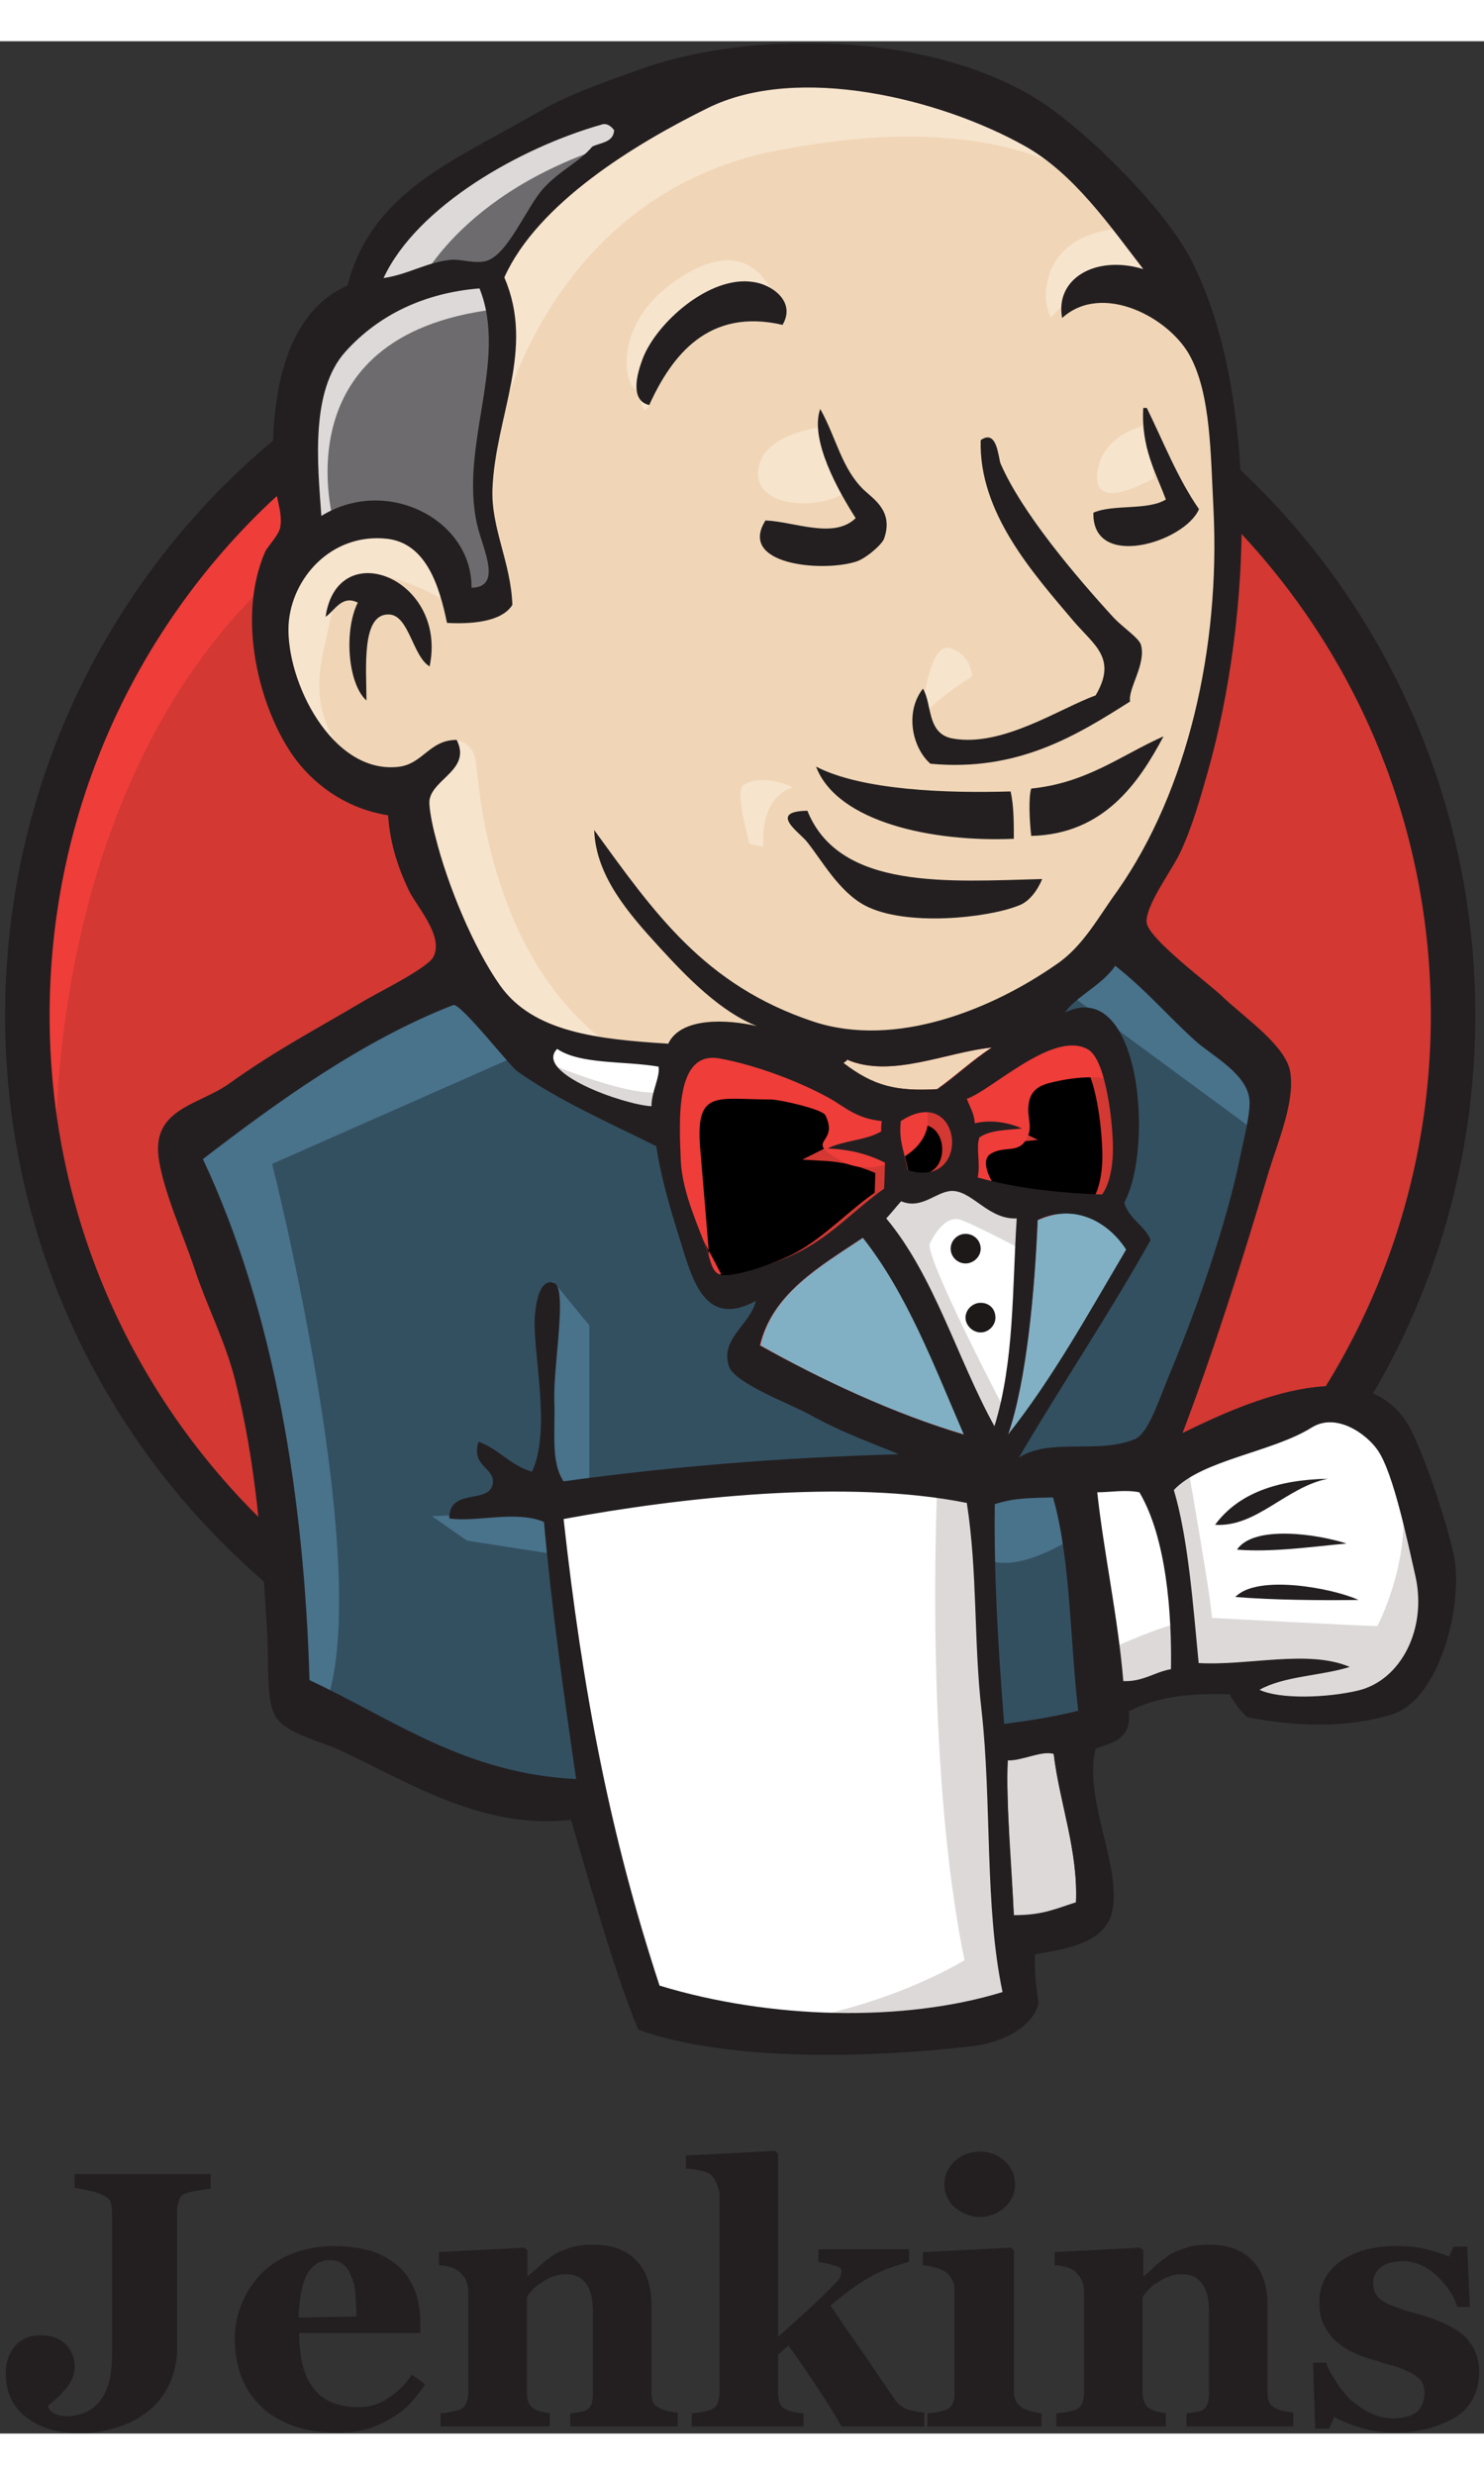 <?xml version="1.0" encoding="UTF-8"?>
<svg xmlns="http://www.w3.org/2000/svg" xmlns:xlink="http://www.w3.org/1999/xlink" width="18px" height="30px" viewBox="0 0 18 29" version="1.1">
<rect x="0" y="0" width="18" height="29" fill="#333333" stroke="none"/>
<g id="surface1">
<path style=" stroke:none;fill-rule:nonzero;fill:rgb(82.745%,21.961%,20%);fill-opacity:1;" d="M 17.629 11.773 C 17.629 16.602 13.758 20.523 8.977 20.523 C 4.199 20.523 0.328 16.602 0.328 11.773 C 0.328 6.941 4.199 3.023 8.977 3.023 C 13.758 3.023 17.629 6.941 17.629 11.773 "/>
<path style=" stroke:none;fill-rule:nonzero;fill:rgb(93.725%,23.922%,22.745%);fill-opacity:1;" d="M 0.684 13.938 C 0.684 13.938 0.055 4.816 8.559 4.555 L 7.965 3.574 L 3.355 5.105 L 2.035 6.605 L 0.887 8.785 L 0.23 11.324 L 0.426 13.02 "/>
<path style=" stroke:none;fill-rule:nonzero;fill:rgb(13.725%,12.157%,12.549%);fill-opacity:1;" d="M 3.055 5.805 C 1.543 7.344 0.602 9.461 0.602 11.809 C 0.602 14.152 1.543 16.27 3.055 17.809 C 4.574 19.348 6.66 20.293 8.977 20.293 C 11.293 20.293 13.379 19.348 14.898 17.809 C 16.414 16.27 17.355 14.152 17.355 11.809 C 17.355 9.461 16.414 7.344 14.898 5.805 C 13.379 4.27 11.293 3.32 8.977 3.32 C 6.668 3.32 4.574 4.266 3.055 5.805 Z M 2.672 18.176 C 1.059 16.547 0.062 14.293 0.062 11.809 C 0.062 9.324 1.059 7.066 2.672 5.43 C 4.281 3.801 6.516 2.789 8.977 2.789 C 11.441 2.789 13.672 3.801 15.285 5.43 C 16.895 7.059 17.895 9.316 17.895 11.809 C 17.895 14.289 16.895 16.547 15.285 18.176 C 13.672 19.812 11.441 20.82 8.977 20.82 C 6.516 20.82 4.281 19.812 2.672 18.176 Z M 2.672 18.176 "/>
<path style=" stroke:none;fill-rule:nonzero;fill:rgb(94.118%,83.922%,71.765%);fill-opacity:1;" d="M 12.617 11.82 L 11.301 12.016 L 9.523 12.215 L 8.371 12.242 L 7.246 12.207 L 6.391 11.945 L 5.629 11.129 L 5.035 9.469 L 4.902 9.109 L 4.117 8.848 L 3.656 8.094 L 3.328 7.02 L 3.691 6.074 L 4.547 5.777 L 5.238 6.102 L 5.566 6.816 L 5.965 6.754 L 6.098 6.59 L 5.965 5.836 L 5.93 4.891 L 6.125 3.59 L 6.117 2.844 L 6.719 1.891 L 7.77 1.137 L 9.613 0.359 L 11.656 0.656 L 13.434 1.926 L 14.258 3.23 L 14.789 4.176 L 14.922 6.52 L 14.523 8.543 L 13.797 10.336 L 13.113 11.297 "/>
<path style=" stroke:none;fill-rule:nonzero;fill:rgb(20%,31.373%,38.039%);fill-opacity:1;" d="M 11.504 17.457 L 6.793 17.652 L 6.793 18.43 L 7.191 21.172 L 6.996 21.398 L 3.703 20.289 L 3.473 19.895 L 3.145 16.211 L 2.371 14 L 2.203 13.477 L 4.84 11.684 L 5.664 11.359 L 6.391 12.242 L 7.016 12.793 L 7.742 13.02 L 8.07 13.117 L 8.469 14.816 L 8.77 15.176 L 9.527 14.91 L 9 15.926 L 11.859 17.266 L 11.504 17.457 "/>
<path style=" stroke:none;fill-rule:nonzero;fill:rgb(42.745%,41.961%,42.745%);fill-opacity:1;" d="M 3.691 6.086 L 4.547 5.789 L 5.238 6.113 L 5.566 6.832 L 5.965 6.77 L 6.062 6.375 L 5.867 5.625 L 6.062 3.828 L 5.895 2.852 L 6.488 2.168 L 7.77 1.16 L 7.406 0.668 L 5.594 1.551 L 4.836 2.141 L 4.41 3.051 L 3.754 3.934 L 3.559 4.977 L 3.691 6.086 "/>
<path style=" stroke:none;fill-rule:nonzero;fill:rgb(86.275%,85.098%,84.706%);fill-opacity:1;" d="M 5.043 3.023 C 5.043 3.023 5.539 1.816 7.512 1.227 C 9.488 0.641 7.609 0.809 7.609 0.809 L 5.469 1.621 L 4.645 2.438 L 4.281 3.086 L 5.043 3.023 M 4.055 5.859 C 4.055 5.859 3.363 3.574 6 3.25 L 5.902 2.855 L 4.086 3.277 L 3.559 4.977 L 3.691 6.086 L 4.055 5.859 "/>
<path style=" stroke:none;fill-rule:nonzero;fill:rgb(96.863%,89.412%,80.392%);fill-opacity:1;" d="M 5.105 8.887 L 5.539 8.473 C 5.539 8.473 5.734 8.496 5.77 8.723 C 5.805 8.949 5.902 11.008 7.316 12.109 C 7.449 12.215 6.266 11.945 6.266 11.945 L 5.211 10.316 M 11.168 8.266 C 11.168 8.266 11.246 7.281 11.516 7.355 C 11.789 7.434 11.789 7.699 11.789 7.699 C 11.789 7.699 11.133 8.113 11.168 8.266 M 13.902 4.652 C 13.902 4.652 13.359 4.762 13.309 5.238 C 13.262 5.715 13.902 5.336 14 5.301 M 9.918 4.684 C 9.918 4.684 9.195 4.781 9.195 5.238 C 9.195 5.691 10.016 5.66 10.246 5.465 M 5.441 6.805 C 5.441 6.805 4.191 6.051 4.059 6.77 C 3.926 7.488 3.633 8.004 4.254 8.758 L 3.828 8.625 L 3.434 7.617 L 3.301 6.637 L 4.059 5.859 L 4.918 5.922 L 5.414 6.312 L 5.441 6.805 M 6.035 4.746 C 6.035 4.746 6.594 1.875 9.426 1.324 C 11.754 0.871 12.98 1.422 13.441 1.945 C 13.441 1.945 11.363 -0.496 9.391 0.25 C 7.414 1 5.965 2.367 6 3.242 C 6.055 4.746 6.035 4.746 6.035 4.746 M 13.672 2.27 C 13.672 2.27 12.715 2.234 12.684 3.086 C 12.684 3.086 12.684 3.215 12.746 3.348 C 12.746 3.348 13.504 2.496 13.965 2.953 "/>
<path style=" stroke:none;fill-rule:nonzero;fill:rgb(96.863%,89.412%,80.392%);fill-opacity:1;" d="M 9.492 3.438 C 9.492 3.438 9.328 2.141 8.211 2.891 C 7.484 3.383 7.555 4.062 7.68 4.195 C 7.812 4.328 7.777 4.59 7.875 4.41 C 7.973 4.23 7.945 3.645 8.309 3.477 C 8.664 3.312 9.266 3.133 9.492 3.438 "/>
<path style=" stroke:none;fill-rule:nonzero;fill:rgb(28.627%,44.706%,54.51%);fill-opacity:1;" d="M 6.398 12.242 L 3.301 13.609 C 3.301 13.609 4.582 18.66 3.926 20.227 L 3.469 20.059 L 3.434 18.133 L 2.574 14.492 L 2.211 13.484 L 5.441 11.332 L 6.398 12.242 M 6.711 15.035 L 7.148 15.566 L 7.148 17.52 L 6.629 17.52 C 6.629 17.52 6.562 16.152 6.562 15.988 C 6.562 15.824 6.629 15.238 6.629 15.238 M 6.723 17.816 L 5.238 17.879 L 5.664 18.176 L 6.719 18.34 "/>
<path style=" stroke:none;fill-rule:nonzero;fill:rgb(20%,31.373%,38.039%);fill-opacity:1;" d="M 11.797 17.492 L 13.016 17.457 L 13.316 20.453 L 12.066 20.617 L 11.797 17.492 "/>
<path style=" stroke:none;fill-rule:nonzero;fill:rgb(20%,31.373%,38.039%);fill-opacity:1;" d="M 12.125 17.492 L 13.965 17.395 C 13.965 17.395 14.727 15.504 14.727 15.41 C 14.727 15.312 15.383 12.668 15.383 12.668 L 13.895 11.137 L 13.594 10.875 L 12.809 11.656 L 12.809 14.684 L 12.125 17.492 "/>
<path style=" stroke:none;fill-rule:nonzero;fill:rgb(28.627%,44.706%,54.51%);fill-opacity:1;" d="M 12.945 17.266 L 11.797 17.492 L 11.965 18.402 C 12.391 18.598 13.113 18.078 13.113 18.078 M 12.98 11.559 L 15.289 13.258 L 15.355 12.477 L 13.609 10.883 L 12.98 11.559 "/>
<path style=" stroke:none;fill-rule:nonzero;fill:rgb(100%,100%,100%);fill-opacity:1;" d="M 7.867 23.91 L 7.184 21.172 L 6.844 19.148 L 6.789 17.652 L 9.879 17.484 L 11.797 17.484 L 11.621 20.91 L 11.922 23.551 L 11.887 24.043 L 9.383 24.234 L 7.867 23.91 "/>
<path style=" stroke:none;fill-rule:nonzero;fill:rgb(86.275%,85.098%,84.706%);fill-opacity:1;" d="M 11.371 17.457 C 11.371 17.457 11.203 20.848 11.699 23.262 C 11.699 23.262 10.707 23.883 9.266 24.043 L 12.031 23.945 L 12.359 23.75 L 11.965 18.41 L 11.859 17.266 "/>
<path style=" stroke:none;fill-rule:nonzero;fill:rgb(100%,100%,100%);fill-opacity:1;" d="M 13.367 20.199 L 14.648 19.84 L 17.082 19.707 L 17.445 18.598 L 16.789 16.672 L 16.031 16.574 L 14.977 16.898 L 13.973 17.391 L 13.434 17.293 L 13.016 17.457 "/>
<path style=" stroke:none;fill-rule:nonzero;fill:rgb(86.275%,85.098%,84.706%);fill-opacity:1;" d="M 13.344 19.543 C 13.344 19.543 14.203 19.148 14.336 19.184 L 13.973 17.391 L 14.398 17.223 C 14.398 17.223 14.699 18.922 14.699 19.113 C 14.699 19.113 16.539 19.211 16.707 19.211 C 16.707 19.211 17.105 18.457 17.008 17.68 L 17.371 18.723 L 17.406 19.309 L 16.875 20.086 L 16.281 20.219 L 15.289 20.184 L 14.961 19.762 L 13.812 19.93 L 13.449 20.059 "/>
<path style=" stroke:none;fill-rule:nonzero;fill:rgb(100%,100%,100%);fill-opacity:1;" d="M 12.047 17.23 L 11.32 15.41 L 10.562 14.332 C 10.562 14.332 10.73 13.875 10.957 13.875 L 11.719 13.875 L 12.445 14.141 L 12.383 15.348 L 12.047 17.23 "/>
<path style=" stroke:none;fill-rule:nonzero;fill:rgb(86.275%,85.098%,84.706%);fill-opacity:1;" d="M 12.195 16.609 C 12.195 16.609 11.273 14.852 11.273 14.586 C 11.273 14.586 11.441 14.195 11.672 14.293 C 11.902 14.387 12.395 14.648 12.395 14.648 L 12.395 14.027 L 11.273 13.801 L 10.512 13.898 L 11.797 16.906 L 12.062 16.941 "/>
<path style=" stroke:none;fill-rule:nonzero;fill:rgb(100%,100%,100%);fill-opacity:1;" d="M 8.16 12.309 L 7.246 12.215 L 6.391 11.953 L 6.391 12.25 L 6.809 12.703 L 8.125 13.289 "/>
<path style=" stroke:none;fill-rule:nonzero;fill:rgb(86.275%,85.098%,84.706%);fill-opacity:1;" d="M 6.691 12.406 C 6.691 12.406 7.707 12.828 8.043 12.73 L 8.078 13.125 L 7.156 12.93 L 6.598 12.539 L 6.691 12.406 "/>
<path style=" stroke:none;fill-rule:nonzero;fill:rgb(82.745%,21.961%,20%);fill-opacity:1;" d="M 13.367 13.988 C 12.809 13.973 12.297 13.906 11.859 13.781 C 11.887 13.602 11.832 13.43 11.879 13.297 C 12.004 13.207 12.207 13.207 12.395 13.188 C 12.234 13.109 12.004 13.078 11.824 13.125 C 11.816 13 11.762 12.926 11.727 12.828 C 12.039 12.719 12.781 11.992 13.199 12.227 C 13.398 12.344 13.484 12.992 13.496 13.316 C 13.512 13.582 13.469 13.844 13.367 13.988 "/>
<path style="fill-rule:nonzero;fill:rgb(0%,0%,0%);fill-opacity:1;stroke-width:2;stroke-linecap:butt;stroke-linejoin:miter;stroke:rgb(82.745%,21.961%,20%);stroke-opacity:1;stroke-miterlimit:4;" d="M 190.139 201.142 C 182.194 200.917 174.915 199.962 168.692 198.165 C 169.081 195.581 168.303 193.11 168.97 191.2 C 170.748 189.908 173.637 189.908 176.304 189.627 C 174.026 188.504 170.748 188.054 168.192 188.728 C 168.081 186.931 167.303 185.864 166.803 184.46 C 171.248 182.887 181.805 172.439 187.75 175.81 C 190.584 177.495 191.806 186.819 191.973 191.481 C 192.195 195.3 191.584 199.064 190.139 201.142 Z M 190.139 201.142 " transform="matrix(0.07,0,0,0.07,0,0)"/>
<path style=" stroke:none;fill-rule:nonzero;fill:rgb(82.745%,21.961%,20%);fill-opacity:1;" d="M 10.695 13.082 C 10.695 13.125 10.695 13.168 10.688 13.207 C 10.512 13.316 10.234 13.316 10.039 13.414 C 10.316 13.43 10.539 13.496 10.734 13.586 C 10.73 13.691 10.73 13.801 10.723 13.906 C 10.402 14.117 10.109 14.441 9.73 14.648 C 9.551 14.746 8.93 14.996 8.742 14.945 C 8.637 14.918 8.621 14.789 8.582 14.664 C 8.488 14.402 8.281 13.973 8.258 13.574 C 8.238 13.07 8.184 12.223 8.734 12.324 C 9.18 12.406 9.695 12.605 10.039 12.793 C 10.254 12.918 10.371 13.055 10.695 13.082 "/>
<path style="fill-rule:nonzero;fill:rgb(0%,0%,0%);fill-opacity:1;stroke-width:2;stroke-linecap:butt;stroke-linejoin:miter;stroke:rgb(82.745%,21.961%,20%);stroke-opacity:1;stroke-miterlimit:4;" d="M 152.134 188.111 C 152.134 188.728 152.134 189.346 152.023 189.908 C 149.522 191.481 145.577 191.481 142.799 192.885 C 146.744 193.11 149.911 194.065 152.689 195.356 C 152.634 196.873 152.634 198.446 152.523 199.962 C 147.966 202.995 143.799 207.657 138.409 210.634 C 135.853 212.039 127.019 215.633 124.352 214.903 C 122.852 214.51 122.629 212.657 122.074 210.859 C 120.74 207.096 117.795 200.917 117.462 195.188 C 117.184 187.942 116.406 175.753 124.241 177.214 C 130.575 178.393 137.909 181.258 142.799 183.954 C 145.855 185.751 147.522 187.717 152.134 188.111 Z M 152.134 188.111 " transform="matrix(0.07,0,0,0.07,0,0)"/>
<path style=" stroke:none;fill-rule:nonzero;fill:rgb(82.745%,21.961%,20%);fill-opacity:1;" d="M 11.008 13.684 C 10.957 13.406 10.902 13.332 10.926 13.09 C 11.672 12.602 11.805 13.934 11.008 13.684 "/>
<path style="fill-rule:nonzero;fill:rgb(0%,0%,0%);fill-opacity:1;stroke-width:2;stroke-linecap:butt;stroke-linejoin:miter;stroke:rgb(82.745%,21.961%,20%);stroke-opacity:1;stroke-miterlimit:4;" d="M 156.579 196.761 C 155.856 192.773 155.079 191.705 155.412 188.223 C 166.025 181.202 167.914 200.355 156.579 196.761 Z M 156.579 196.761 " transform="matrix(0.07,0,0,0.07,0,0)"/>
<path style=" stroke:none;fill-rule:nonzero;fill:rgb(93.725%,23.922%,22.745%);fill-opacity:1;" d="M 12.082 13.906 C 12.082 13.906 11.852 13.582 12.02 13.484 C 12.188 13.387 12.348 13.484 12.445 13.316 C 12.543 13.152 12.445 13.055 12.48 12.863 C 12.516 12.668 12.676 12.637 12.844 12.602 C 13.008 12.566 13.469 12.504 13.531 12.664 L 13.336 12.074 L 12.941 11.945 L 11.691 12.664 L 11.629 13.02 L 11.629 13.738 M 8.621 14.98 C 8.582 14.469 8.539 13.965 8.496 13.457 C 8.426 12.695 8.68 12.828 9.348 12.828 C 9.453 12.828 9.977 12.945 10.012 13.02 C 10.191 13.387 9.711 13.305 10.219 13.582 C 10.645 13.809 11.406 13.441 11.23 12.926 C 11.133 12.809 10.73 12.891 10.582 12.812 L 9.809 12.422 C 9.48 12.254 8.727 12.008 8.379 12.242 C 7.492 12.836 8.434 14.324 8.746 14.945 "/>
<path style=" stroke:none;fill-rule:nonzero;fill:rgb(13.725%,12.157%,12.549%);fill-opacity:1;" d="M 9.492 3.438 C 8.594 3.23 8.148 3.809 7.875 4.41 C 7.633 4.355 7.73 4.023 7.793 3.855 C 7.953 3.422 8.602 2.836 9.133 2.918 C 9.355 2.945 9.66 3.152 9.492 3.438 M 13.867 4.445 L 13.91 4.445 C 14.113 4.859 14.285 5.301 14.543 5.672 C 14.371 6.074 13.246 6.418 13.262 5.715 C 13.504 5.609 13.922 5.691 14.141 5.555 C 14.016 5.219 13.84 4.926 13.867 4.445 M 9.949 4.457 C 10.145 4.809 10.207 5.176 10.477 5.438 C 10.602 5.555 10.84 5.699 10.723 6.031 C 10.695 6.105 10.492 6.281 10.371 6.312 C 9.949 6.438 8.949 6.34 9.285 5.809 C 9.641 5.824 10.113 6.039 10.379 5.781 C 10.176 5.465 9.816 4.832 9.949 4.457 M 13.707 8.004 C 13.066 8.41 12.348 8.859 11.285 8.758 C 11.062 8.562 10.973 8.129 11.195 7.848 C 11.309 8.039 11.238 8.398 11.559 8.453 C 12.16 8.559 12.855 8.086 13.289 7.93 C 13.555 7.48 13.27 7.32 13.023 7.031 C 12.527 6.445 11.871 5.715 11.895 4.836 C 12.098 4.691 12.109 5.059 12.137 5.121 C 12.395 5.715 13.043 6.48 13.512 6.992 C 13.629 7.113 13.82 7.238 13.84 7.32 C 13.902 7.555 13.68 7.848 13.707 8.004 M 5.211 7.578 C 5.008 7.461 4.961 6.961 4.723 6.949 C 4.379 6.93 4.445 7.598 4.445 7.992 C 4.215 7.785 4.172 7.137 4.34 6.805 C 4.145 6.707 4.059 6.906 3.949 6.977 C 4.094 5.977 5.434 6.516 5.211 7.578 M 14.113 8.426 C 13.812 8.992 13.387 9.613 12.508 9.633 C 12.488 9.453 12.473 9.172 12.508 9.059 C 13.184 8.992 13.602 8.652 14.113 8.426 M 9.898 8.793 C 10.457 9.082 11.488 9.117 12.258 9.094 C 12.297 9.262 12.297 9.469 12.297 9.668 C 11.316 9.711 10.156 9.469 9.898 8.793 M 9.793 9.328 C 10.184 10.297 11.516 10.184 12.641 10.156 C 12.59 10.281 12.488 10.434 12.348 10.48 C 11.984 10.625 10.992 10.738 10.492 10.477 C 10.176 10.309 9.969 9.93 9.793 9.711 C 9.719 9.605 9.297 9.336 9.793 9.328 "/>
<path style=" stroke:none;fill-rule:nonzero;fill:rgb(50.588%,69.02%,76.863%);fill-opacity:1;" d="M 13.66 14.648 C 13.203 15.422 12.766 16.215 12.227 16.891 C 12.453 16.238 12.551 15.133 12.586 14.293 C 13.059 14.07 13.465 14.34 13.66 14.648 "/>
<path style=" stroke:none;fill-rule:nonzero;fill:rgb(13.725%,12.157%,12.549%);fill-opacity:1;" d="M 16.105 17.426 C 15.598 17.527 15.242 18.016 14.738 17.984 C 15.02 17.602 15.492 17.438 16.105 17.426 M 16.332 18.211 C 15.91 18.25 15.422 18.32 15.004 18.285 C 15.207 17.984 15.973 18.094 16.332 18.211 M 16.477 18.895 C 16.008 18.902 15.43 18.895 14.984 18.859 C 15.25 18.578 16.176 18.754 16.477 18.895 "/>
<path style=" stroke:none;fill-rule:nonzero;fill:rgb(86.275%,85.098%,84.706%);fill-opacity:1;" d="M 12.781 20.758 C 12.848 21.336 13.078 21.922 13.051 22.559 C 12.793 22.641 12.648 22.715 12.297 22.715 C 12.277 22.18 12.199 21.352 12.223 20.832 C 12.391 20.848 12.641 20.715 12.781 20.758 "/>
<path style=" stroke:none;fill-rule:nonzero;fill:rgb(94.118%,83.922%,71.765%);fill-opacity:1;" d="M 12.027 12.199 C 11.789 12.352 11.594 12.539 11.363 12.703 C 10.859 12.73 10.59 12.668 10.227 12.387 C 10.234 12.367 10.27 12.371 10.27 12.344 C 10.805 12.578 11.488 12.25 12.027 12.199 "/>
<path style=" stroke:none;fill-rule:nonzero;fill:rgb(50.588%,69.02%,76.863%);fill-opacity:1;" d="M 9.223 15.809 C 9.367 15.18 9.949 14.852 10.469 14.504 C 11.008 15.18 11.336 16.051 11.699 16.891 C 10.84 16.637 9.969 16.23 9.223 15.809 "/>
<path style=" stroke:none;fill-rule:nonzero;fill:rgb(13.725%,12.157%,12.549%);fill-opacity:1;" d="M 12.223 20.84 C 12.199 21.355 12.27 22.18 12.297 22.723 C 12.648 22.723 12.793 22.648 13.051 22.566 C 13.078 21.93 12.848 21.344 12.781 20.762 C 12.641 20.715 12.391 20.848 12.223 20.84 Z M 6.836 17.914 C 7.066 19.992 7.395 21.73 8 23.57 C 9.348 23.98 10.965 24.016 12.16 23.648 C 11.941 22.613 12.031 21.352 11.906 20.238 C 11.809 19.402 11.859 18.57 11.727 17.719 C 10.281 17.426 8.246 17.652 6.836 17.914 Z M 12.066 17.734 C 12.055 18.625 12.109 19.508 12.18 20.398 C 12.527 20.352 12.758 20.316 13.078 20.238 C 12.977 19.383 12.988 18.41 12.773 17.652 C 12.527 17.66 12.312 17.652 12.066 17.734 Z M 13.82 17.59 C 13.652 17.555 13.465 17.59 13.309 17.59 C 13.387 18.312 13.562 19.113 13.625 19.879 C 13.867 19.887 14 19.77 14.203 19.734 C 14.215 19.066 14.148 18.141 13.82 17.59 Z M 16.477 19.992 C 16.992 19.867 17.312 19.246 17.168 18.605 C 17.07 18.176 16.902 17.363 16.715 17.086 C 16.582 16.887 16.211 16.617 15.91 16.805 C 15.43 17.105 14.586 17.195 14.238 17.562 C 14.41 18.141 14.469 18.93 14.539 19.66 C 15.137 19.695 15.871 19.492 16.371 19.707 C 16.023 19.816 15.578 19.816 15.277 19.984 C 15.527 20.102 16.102 20.082 16.477 19.992 Z M 11.691 16.891 C 11.328 16.051 11 15.18 10.465 14.504 C 9.941 14.852 9.367 15.18 9.215 15.809 C 9.969 16.23 10.84 16.637 11.691 16.891 Z M 12.586 14.293 C 12.551 15.133 12.453 16.238 12.227 16.891 C 12.766 16.211 13.203 15.422 13.66 14.648 C 13.465 14.34 13.059 14.07 12.586 14.289 Z M 11.574 13.938 C 11.371 13.918 11.195 14.172 10.93 14.062 C 10.867 14.133 10.812 14.203 10.75 14.27 C 11.336 14.973 11.609 15.969 12.062 16.789 C 12.305 15.996 12.277 15.133 12.332 14.27 C 12 14.285 11.809 13.961 11.574 13.938 Z M 10.926 13.09 C 10.902 13.332 10.957 13.406 11.008 13.684 C 11.805 13.934 11.672 12.602 10.926 13.09 Z M 10.039 12.801 C 9.695 12.613 9.18 12.414 8.734 12.332 C 8.184 12.227 8.238 13.078 8.258 13.582 C 8.281 13.98 8.488 14.402 8.582 14.672 C 8.621 14.793 8.637 14.926 8.742 14.953 C 8.93 14.996 9.559 14.754 9.73 14.656 C 10.109 14.457 10.402 14.133 10.723 13.91 C 10.73 13.809 10.73 13.699 10.734 13.594 C 10.539 13.496 10.324 13.434 10.039 13.422 C 10.227 13.324 10.512 13.324 10.688 13.215 C 10.688 13.172 10.688 13.133 10.695 13.09 C 10.371 13.055 10.254 12.918 10.039 12.801 Z M 6.758 12.215 C 6.473 12.504 7.562 12.891 7.902 12.91 C 7.902 12.73 8.008 12.559 7.988 12.43 C 7.574 12.359 7.039 12.406 6.758 12.215 Z M 10.273 12.344 C 10.273 12.371 10.242 12.367 10.234 12.387 C 10.602 12.668 10.875 12.73 11.371 12.703 C 11.594 12.547 11.797 12.352 12.031 12.199 C 11.488 12.25 10.805 12.578 10.273 12.344 Z M 13.496 13.312 C 13.484 12.992 13.398 12.34 13.199 12.223 C 12.781 11.98 12.039 12.711 11.727 12.82 C 11.762 12.918 11.816 12.992 11.824 13.117 C 12.012 13.07 12.234 13.105 12.395 13.18 C 12.207 13.199 12.004 13.199 11.879 13.289 C 11.836 13.422 11.895 13.594 11.859 13.773 C 12.297 13.898 12.809 13.961 13.367 13.98 C 13.469 13.844 13.512 13.582 13.496 13.312 Z M 6.277 12.488 C 6.188 12.43 5.582 11.648 5.496 11.684 C 4.402 12.109 3.375 12.848 2.461 13.551 C 3.336 15.41 3.691 17.68 3.754 19.867 C 4.75 20.328 5.629 21 6.988 21.066 C 6.828 19.969 6.691 18.984 6.598 17.949 C 6.258 17.805 5.77 17.957 5.449 17.906 C 5.449 17.527 5.938 17.742 5.977 17.484 C 6.008 17.293 5.707 17.277 5.805 16.977 C 6.055 17.066 6.188 17.266 6.453 17.34 C 6.695 16.816 6.453 15.887 6.488 15.445 C 6.496 15.359 6.527 14.988 6.719 15.051 C 6.887 15.105 6.711 16.051 6.723 16.465 C 6.738 16.852 6.676 17.219 6.836 17.457 C 8.148 17.277 9.48 17.168 10.902 17.129 C 10.59 16.996 10.219 16.871 9.816 16.645 C 9.59 16.52 8.902 16.266 8.84 16.059 C 8.734 15.727 9.102 15.555 9.168 15.27 C 8.504 15.629 8.379 14.926 8.219 14.438 C 8.078 13.988 7.996 13.648 7.961 13.395 C 7.379 13.105 6.766 12.836 6.277 12.488 Z M 12.918 11.773 C 13.832 11.336 14 13.406 13.637 14.078 C 13.691 14.277 13.883 14.352 13.957 14.531 C 13.449 15.438 12.883 16.277 12.359 17.168 C 12.746 16.926 13.301 17.129 13.758 16.949 C 13.922 16.887 14.043 16.508 14.168 16.203 C 14.516 15.375 14.879 14.324 15.039 13.539 C 15.074 13.359 15.18 12.965 15.152 12.809 C 15.109 12.516 14.719 12.305 14.516 12.133 C 14.148 11.801 13.918 11.516 13.527 11.207 C 13.379 11.434 13.043 11.586 12.918 11.773 Z M 4.191 3.762 C 3.762 4.238 3.852 5.121 3.898 5.754 C 4.688 5.266 5.727 5.797 5.719 6.625 C 6.098 6.617 5.859 6.164 5.789 5.867 C 5.566 4.906 6.168 3.871 5.816 2.996 C 5.141 3.051 4.59 3.32 4.191 3.762 Z M 7.305 1.008 C 6.32 1.285 5.059 1.996 4.652 2.871 C 4.965 2.824 5.184 2.672 5.488 2.648 C 5.609 2.645 5.762 2.699 5.895 2.664 C 6.16 2.594 6.391 2 6.594 1.781 C 6.789 1.566 7.023 1.469 7.184 1.277 C 7.289 1.227 7.441 1.227 7.449 1.078 C 7.41 1.027 7.359 0.992 7.305 1.008 Z M 12.43 1.27 C 11.406 0.695 9.676 0.27 8.586 0.809 C 7.707 1.242 6.523 1.961 6.117 2.863 C 6.496 3.738 6.008 4.539 5.973 5.43 C 5.957 5.906 6.195 6.312 6.215 6.832 C 6.082 7.047 5.691 7.066 5.422 7.051 C 5.328 6.598 5.168 6.086 4.695 6.031 C 4.023 5.957 3.531 6.508 3.5 7.078 C 3.469 7.758 4.023 8.875 4.82 8.797 C 5.129 8.77 5.203 8.469 5.539 8.469 C 5.719 8.824 5.258 8.938 5.211 9.191 C 5.195 9.262 5.246 9.516 5.281 9.641 C 5.426 10.227 5.746 10.992 6.062 11.441 C 6.465 12.016 7.254 12.098 8.105 12.152 C 8.258 11.828 8.816 11.855 9.18 11.938 C 8.742 11.766 8.336 11.352 8 10.984 C 7.617 10.566 7.227 10.117 7.207 9.562 C 7.938 10.566 8.539 11.441 9.863 11.883 C 10.867 12.215 12.039 11.73 12.812 11.191 C 13.137 10.973 13.324 10.613 13.555 10.297 C 14.406 9.082 14.801 7.355 14.719 5.68 C 14.684 4.988 14.684 4.301 14.445 3.836 C 14.203 3.355 13.371 2.91 12.883 3.355 C 12.793 2.879 13.289 2.586 13.867 2.762 C 13.457 2.23 13.023 1.602 12.43 1.27 Z M 14.344 16.871 C 15.145 16.477 16.637 15.816 17.133 16.871 C 17.32 17.266 17.535 17.922 17.629 18.328 C 17.762 18.895 17.48 20.094 16.887 20.281 C 16.363 20.445 15.758 20.438 15.129 20.316 C 15.055 20.254 14.977 20.148 14.914 20.039 C 14.469 20.023 14.043 20.059 13.691 20.246 C 13.727 20.578 13.504 20.625 13.289 20.695 C 13.137 21.309 13.602 22.109 13.492 22.66 C 13.414 23.062 12.918 23.125 12.555 23.191 C 12.543 23.414 12.57 23.602 12.598 23.785 C 12.516 24.09 12.145 24.262 11.789 24.305 C 10.625 24.441 8.859 24.504 7.742 24.105 C 7.43 23.344 7.184 22.426 6.926 21.562 C 5.84 21.68 4.953 21.102 4.121 20.715 C 3.836 20.586 3.438 20.508 3.328 20.281 C 3.223 20.059 3.266 19.641 3.238 19.246 C 3.176 18.23 3.109 17.25 2.848 16.215 C 2.727 15.746 2.512 15.34 2.363 14.891 C 2.227 14.477 1.988 13.961 1.926 13.547 C 1.836 12.93 2.422 12.898 2.789 12.629 C 3.371 12.215 3.824 11.984 4.449 11.613 C 4.641 11.504 5.195 11.227 5.258 11.098 C 5.387 10.84 5.043 10.48 4.953 10.281 C 4.805 9.965 4.73 9.695 4.707 9.383 C 4.184 9.301 3.781 8.992 3.543 8.645 C 3.145 8.066 2.867 6.996 3.215 6.191 C 3.242 6.129 3.375 5.996 3.398 5.898 C 3.438 5.707 3.32 5.453 3.312 5.246 C 3.277 4.188 3.496 3.277 4.215 2.961 C 4.508 1.809 5.551 1.43 6.535 0.855 C 6.906 0.641 7.312 0.504 7.73 0.352 C 9.23 -0.191 11.539 -0.09 12.785 0.844 C 13.316 1.234 14.16 2.07 14.461 2.676 C 15.262 4.27 15.199 6.941 14.641 8.887 C 14.566 9.148 14.461 9.531 14.309 9.848 C 14.203 10.066 13.875 10.504 13.91 10.695 C 13.953 10.895 14.664 11.426 14.816 11.57 C 15.09 11.836 15.613 12.18 15.652 12.512 C 15.703 12.863 15.5 13.344 15.395 13.684 C 15.059 14.816 14.727 15.859 14.344 16.871 Z M 14.344 16.871 "/>
<path style=" stroke:none;fill-rule:nonzero;fill:rgb(96.863%,89.412%,80.392%);fill-opacity:1;" d="M 9.004 9.031 C 9.047 8.977 9.285 8.887 9.621 9.047 C 9.621 9.047 9.223 9.109 9.258 9.766 L 9.09 9.73 C 9.098 9.738 8.922 9.145 9.004 9.031 "/>
<path style=" stroke:none;fill-rule:nonzero;fill:rgb(11.373%,9.804%,9.804%);fill-opacity:1;" d="M 11.895 14.637 C 11.895 14.734 11.809 14.816 11.711 14.816 C 11.613 14.816 11.531 14.734 11.531 14.637 C 11.531 14.539 11.613 14.457 11.711 14.457 C 11.816 14.457 11.895 14.539 11.895 14.637 M 12.074 15.473 C 12.074 15.566 11.992 15.652 11.895 15.652 C 11.797 15.652 11.711 15.566 11.711 15.473 C 11.711 15.375 11.797 15.293 11.895 15.293 C 12 15.293 12.074 15.367 12.074 15.473 "/>
<path style=" stroke:none;fill-rule:nonzero;fill:rgb(13.725%,12.157%,12.549%);fill-opacity:1;" d="M 2.574 26.027 C 2.52 26.035 2.469 26.043 2.426 26.051 C 2.387 26.055 2.344 26.062 2.289 26.078 C 2.227 26.09 2.191 26.117 2.176 26.16 C 2.164 26.203 2.148 26.242 2.148 26.297 L 2.148 27.98 C 2.148 28.129 2.113 28.277 2.051 28.41 C 1.988 28.539 1.906 28.645 1.793 28.734 C 1.68 28.816 1.555 28.887 1.418 28.926 C 1.277 28.969 1.129 28.996 0.977 28.996 C 0.703 28.996 0.488 28.934 0.32 28.805 C 0.152 28.672 0.07 28.5 0.07 28.27 C 0.07 28.141 0.105 28.031 0.18 27.941 C 0.258 27.852 0.363 27.809 0.496 27.809 C 0.621 27.809 0.719 27.844 0.797 27.918 C 0.871 27.996 0.906 28.086 0.906 28.188 C 0.906 28.277 0.871 28.367 0.809 28.445 C 0.746 28.52 0.668 28.598 0.586 28.656 L 0.586 28.684 C 0.602 28.715 0.629 28.742 0.668 28.762 C 0.711 28.781 0.762 28.789 0.801 28.789 C 0.977 28.789 1.117 28.727 1.215 28.602 C 1.312 28.477 1.359 28.293 1.359 28.043 L 1.359 26.32 C 1.359 26.27 1.352 26.223 1.34 26.188 C 1.324 26.152 1.285 26.125 1.223 26.098 C 1.18 26.078 1.125 26.062 1.059 26.051 C 0.996 26.035 0.949 26.027 0.906 26.023 L 0.906 25.855 L 2.555 25.855 L 2.555 26.027 Z M 5.156 28.402 C 5.105 28.484 5.043 28.562 4.973 28.637 C 4.902 28.715 4.82 28.77 4.73 28.824 C 4.633 28.879 4.535 28.922 4.438 28.949 C 4.34 28.977 4.219 28.988 4.094 28.988 C 3.879 28.988 3.695 28.961 3.535 28.898 C 3.383 28.836 3.25 28.762 3.152 28.656 C 3.047 28.555 2.98 28.438 2.922 28.301 C 2.871 28.156 2.848 28.004 2.848 27.852 C 2.848 27.707 2.875 27.562 2.93 27.43 C 2.984 27.297 3.062 27.176 3.16 27.07 C 3.258 26.969 3.383 26.883 3.535 26.824 C 3.695 26.758 3.867 26.727 4.039 26.727 C 4.242 26.727 4.41 26.754 4.543 26.801 C 4.672 26.852 4.777 26.918 4.863 27 C 4.945 27.086 5 27.18 5.043 27.293 C 5.078 27.402 5.098 27.52 5.098 27.645 L 5.098 27.781 L 3.629 27.781 C 3.629 28.078 3.684 28.301 3.801 28.449 C 3.914 28.602 4.102 28.68 4.348 28.68 C 4.484 28.68 4.605 28.645 4.715 28.566 C 4.828 28.492 4.922 28.398 4.996 28.285 Z M 4.324 27.582 C 4.324 27.5 4.316 27.41 4.312 27.32 C 4.305 27.23 4.289 27.152 4.262 27.098 C 4.234 27.031 4.207 26.98 4.156 26.945 C 4.117 26.91 4.059 26.898 3.996 26.898 C 3.887 26.898 3.793 26.953 3.73 27.062 C 3.664 27.176 3.629 27.355 3.621 27.594 Z M 8.23 28.914 L 6.918 28.914 L 6.918 28.754 C 6.949 28.754 6.984 28.746 7.02 28.742 C 7.059 28.734 7.086 28.727 7.109 28.719 C 7.137 28.707 7.156 28.68 7.172 28.652 C 7.184 28.625 7.191 28.574 7.191 28.52 L 7.191 27.512 C 7.191 27.367 7.164 27.258 7.109 27.18 C 7.051 27.105 6.977 27.07 6.863 27.07 C 6.809 27.07 6.754 27.078 6.703 27.098 C 6.656 27.113 6.605 27.141 6.559 27.176 C 6.516 27.203 6.48 27.23 6.453 27.266 C 6.426 27.293 6.402 27.32 6.391 27.348 L 6.391 28.5 C 6.391 28.547 6.398 28.59 6.41 28.625 C 6.426 28.656 6.453 28.688 6.48 28.699 C 6.5 28.715 6.527 28.727 6.562 28.734 L 6.668 28.754 L 6.668 28.914 L 5.344 28.914 L 5.344 28.754 C 5.379 28.754 5.414 28.746 5.453 28.742 C 5.488 28.734 5.523 28.727 5.551 28.719 C 5.602 28.707 5.629 28.68 5.648 28.645 C 5.664 28.609 5.68 28.566 5.68 28.512 L 5.68 27.258 C 5.68 27.215 5.664 27.168 5.645 27.125 C 5.621 27.086 5.586 27.051 5.551 27.023 C 5.523 27.008 5.496 26.988 5.453 26.98 C 5.414 26.969 5.367 26.961 5.324 26.961 L 5.324 26.801 L 6.363 26.746 L 6.398 26.781 L 6.398 27.09 L 6.402 27.09 C 6.453 27.051 6.504 27.008 6.551 26.961 C 6.602 26.918 6.656 26.875 6.711 26.836 C 6.766 26.801 6.836 26.773 6.918 26.746 C 7.004 26.719 7.102 26.711 7.199 26.711 C 7.438 26.711 7.609 26.781 7.73 26.914 C 7.848 27.043 7.902 27.223 7.902 27.445 L 7.902 28.5 C 7.902 28.555 7.91 28.598 7.926 28.625 C 7.938 28.656 7.973 28.68 8.016 28.699 C 8.035 28.707 8.062 28.719 8.098 28.727 C 8.133 28.734 8.168 28.742 8.219 28.746 L 8.219 28.914 Z M 11.23 28.914 L 10.207 28.914 C 10.098 28.723 9.98 28.535 9.855 28.355 C 9.754 28.203 9.656 28.059 9.562 27.934 L 9.438 28.043 L 9.438 28.512 C 9.438 28.562 9.445 28.609 9.461 28.637 C 9.473 28.672 9.5 28.691 9.551 28.715 C 9.578 28.727 9.605 28.734 9.641 28.742 C 9.676 28.746 9.711 28.754 9.746 28.754 L 9.746 28.914 L 8.391 28.914 L 8.391 28.754 C 8.426 28.754 8.461 28.746 8.504 28.742 C 8.539 28.734 8.574 28.727 8.602 28.719 C 8.648 28.707 8.68 28.68 8.699 28.645 C 8.711 28.609 8.727 28.566 8.727 28.512 L 8.727 26.113 C 8.727 26.062 8.711 26.016 8.691 25.965 C 8.672 25.918 8.645 25.879 8.602 25.848 C 8.574 25.836 8.531 25.816 8.477 25.809 C 8.418 25.793 8.371 25.789 8.32 25.789 L 8.32 25.629 L 9.402 25.574 L 9.438 25.609 L 9.438 27.828 C 9.543 27.734 9.668 27.621 9.801 27.5 C 9.934 27.375 10.047 27.27 10.121 27.188 C 10.172 27.141 10.199 27.105 10.199 27.078 C 10.207 27.051 10.207 27.035 10.207 27.031 C 10.207 27 10.184 26.98 10.137 26.969 C 10.086 26.953 10.023 26.934 9.926 26.918 L 9.926 26.766 L 11.027 26.766 L 11.027 26.918 C 10.883 26.961 10.77 26.996 10.695 27.031 C 10.617 27.062 10.535 27.113 10.441 27.168 C 10.383 27.207 10.324 27.25 10.27 27.293 C 10.211 27.332 10.148 27.387 10.074 27.449 C 10.211 27.656 10.344 27.844 10.465 28.016 C 10.582 28.188 10.707 28.375 10.84 28.566 C 10.883 28.637 10.938 28.68 11.008 28.707 C 11.078 28.727 11.141 28.742 11.211 28.746 L 11.211 28.914 Z M 12.625 28.914 L 11.25 28.914 L 11.25 28.754 C 11.285 28.754 11.328 28.746 11.363 28.742 C 11.398 28.734 11.434 28.727 11.453 28.719 C 11.504 28.707 11.531 28.68 11.551 28.645 C 11.574 28.609 11.578 28.566 11.578 28.512 L 11.578 27.258 C 11.578 27.207 11.566 27.16 11.543 27.125 C 11.527 27.09 11.496 27.059 11.461 27.035 C 11.434 27.023 11.398 27 11.344 26.988 C 11.285 26.973 11.238 26.961 11.195 26.961 L 11.195 26.801 L 12.262 26.746 L 12.297 26.781 L 12.297 28.492 C 12.297 28.539 12.312 28.582 12.332 28.625 C 12.355 28.656 12.391 28.688 12.422 28.699 C 12.453 28.715 12.488 28.727 12.52 28.734 C 12.555 28.742 12.59 28.746 12.633 28.754 L 12.633 28.914 Z M 12.312 25.98 C 12.312 26.09 12.27 26.18 12.188 26.258 C 12.102 26.332 12 26.375 11.887 26.375 C 11.77 26.375 11.672 26.332 11.578 26.258 C 11.496 26.18 11.453 26.086 11.453 25.98 C 11.453 25.871 11.496 25.781 11.578 25.699 C 11.664 25.621 11.77 25.582 11.887 25.582 C 12.004 25.582 12.102 25.621 12.188 25.699 C 12.27 25.773 12.312 25.871 12.312 25.98 Z M 15.703 28.914 L 14.391 28.914 L 14.391 28.754 C 14.418 28.754 14.453 28.746 14.488 28.742 C 14.531 28.734 14.559 28.727 14.578 28.719 C 14.605 28.707 14.629 28.68 14.641 28.652 C 14.656 28.625 14.664 28.574 14.664 28.52 L 14.664 27.512 C 14.664 27.367 14.637 27.258 14.578 27.18 C 14.523 27.105 14.445 27.07 14.336 27.07 C 14.277 27.07 14.223 27.078 14.176 27.098 C 14.125 27.117 14.078 27.141 14.027 27.176 C 13.984 27.203 13.953 27.23 13.922 27.266 C 13.895 27.293 13.875 27.32 13.859 27.348 L 13.859 28.5 C 13.859 28.547 13.867 28.59 13.883 28.625 C 13.895 28.656 13.922 28.688 13.953 28.699 C 13.973 28.715 14 28.727 14.035 28.734 L 14.141 28.754 L 14.141 28.914 L 12.812 28.914 L 12.812 28.754 C 12.848 28.754 12.883 28.746 12.926 28.742 C 12.961 28.734 12.996 28.727 13.023 28.719 C 13.074 28.707 13.102 28.68 13.121 28.645 C 13.137 28.609 13.148 28.566 13.148 28.512 L 13.148 27.258 C 13.148 27.215 13.137 27.168 13.113 27.125 C 13.094 27.086 13.059 27.051 13.023 27.023 C 12.996 27.008 12.969 26.988 12.926 26.98 C 12.883 26.969 12.84 26.961 12.793 26.961 L 12.793 26.801 L 13.832 26.746 L 13.867 26.781 L 13.867 27.09 L 13.875 27.09 C 13.926 27.051 13.973 27.008 14.02 26.961 C 14.074 26.918 14.125 26.875 14.18 26.836 C 14.238 26.801 14.309 26.773 14.391 26.746 C 14.473 26.719 14.574 26.711 14.672 26.711 C 14.906 26.711 15.082 26.781 15.199 26.914 C 15.32 27.043 15.375 27.223 15.375 27.445 L 15.375 28.5 C 15.375 28.555 15.383 28.598 15.395 28.625 C 15.41 28.656 15.445 28.68 15.484 28.699 C 15.508 28.707 15.535 28.719 15.57 28.727 C 15.605 28.734 15.641 28.742 15.688 28.746 L 15.688 28.914 Z M 16.91 28.988 C 16.77 28.988 16.629 28.969 16.496 28.926 C 16.363 28.887 16.262 28.844 16.184 28.797 L 16.121 28.941 L 15.953 28.941 L 15.926 28.141 L 16.086 28.141 C 16.105 28.203 16.141 28.277 16.199 28.359 C 16.246 28.445 16.309 28.512 16.371 28.582 C 16.445 28.645 16.523 28.703 16.609 28.746 C 16.699 28.789 16.789 28.816 16.887 28.816 C 17.02 28.816 17.117 28.789 17.18 28.742 C 17.242 28.691 17.277 28.609 17.277 28.508 C 17.277 28.449 17.266 28.402 17.238 28.359 C 17.211 28.328 17.168 28.293 17.117 28.266 C 17.062 28.238 17 28.211 16.93 28.188 C 16.859 28.168 16.777 28.148 16.68 28.113 C 16.582 28.086 16.496 28.059 16.43 28.023 C 16.359 27.996 16.281 27.945 16.211 27.887 C 16.148 27.828 16.094 27.762 16.059 27.684 C 16.016 27.609 16.004 27.512 16.004 27.402 C 16.004 27.203 16.086 27.035 16.262 26.91 C 16.434 26.789 16.656 26.727 16.938 26.727 C 17.07 26.727 17.188 26.738 17.301 26.766 C 17.41 26.793 17.504 26.824 17.578 26.855 L 17.629 26.734 L 17.797 26.734 L 17.828 27.465 L 17.676 27.465 C 17.629 27.312 17.535 27.188 17.418 27.078 C 17.293 26.969 17.16 26.91 17.02 26.91 C 16.91 26.91 16.82 26.934 16.754 26.98 C 16.691 27.031 16.656 27.09 16.656 27.176 C 16.656 27.285 16.707 27.359 16.797 27.41 C 16.887 27.457 17.02 27.504 17.188 27.547 C 17.445 27.617 17.633 27.707 17.762 27.816 C 17.879 27.934 17.941 28.078 17.941 28.25 C 17.941 28.484 17.852 28.672 17.664 28.797 C 17.453 28.922 17.211 28.988 16.91 28.988 Z M 16.91 28.988 "/>
</g>
</svg>
